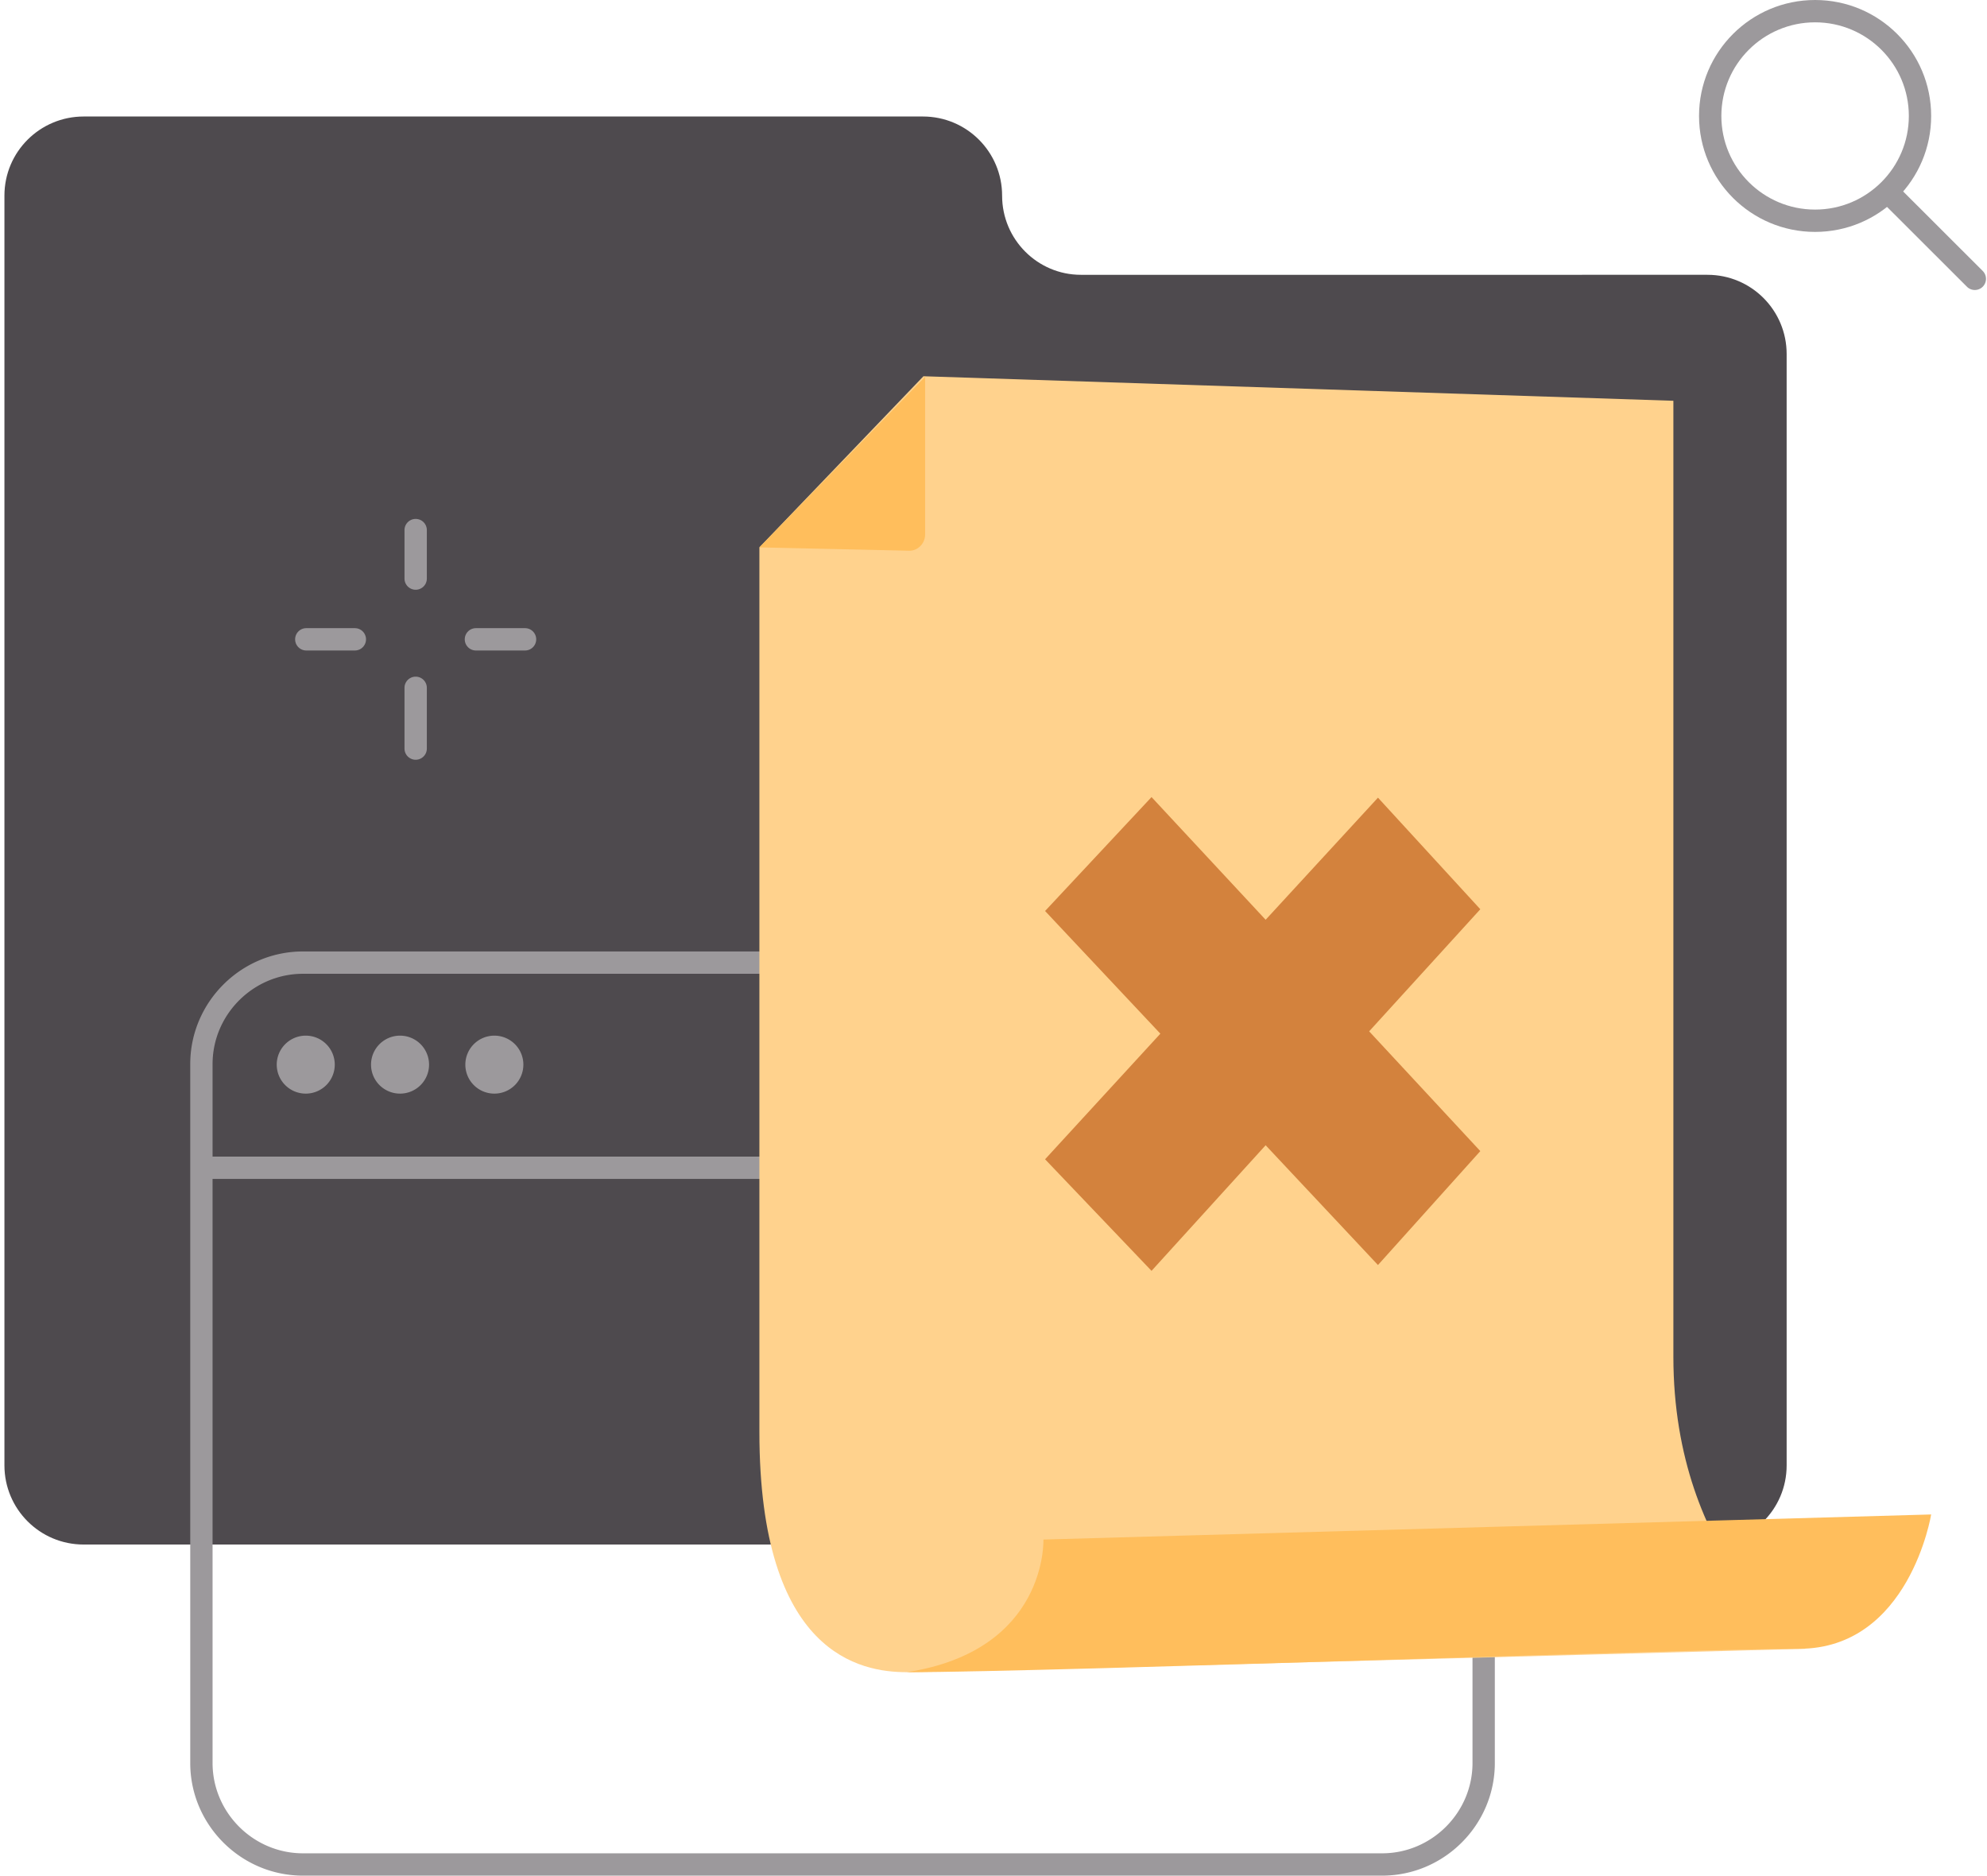<svg xmlns="http://www.w3.org/2000/svg" width="356" height="336" fill="none" viewBox="0 0 356 336"><path fill="#4E4A4E" d="M179.543 35.049c0-7.788-6.298-14.179-14.196-14.179H14.99C7.192 20.87.794 27.16.794 35.05v227.457c0 7.788 6.298 14.179 14.196 14.179h290.918c7.797 0 14.195-6.291 14.195-14.179v-199.1c0-7.788-6.298-14.179-14.195-14.179H193.639c-7.698 0-14.096-6.29-14.096-14.178"/><path fill="#9C999C" fill-rule="evenodd" d="M304.407 20.772C304.407 9.298 313.719 0 325.201 0s20.795 9.298 20.795 20.772-9.312 20.772-20.795 20.772c-11.482 0-20.794-9.298-20.794-20.772M325.201 4c-9.277 0-16.794 7.511-16.794 16.772s7.517 16.772 16.794 16.772 16.795-7.512 16.795-16.772S334.479 4 325.201 4" clip-rule="evenodd"/><path fill="#9C999C" fill-rule="evenodd" d="M337.283 33.436a2 2 0 0 1 2.829-.002l15.095 15.077a2 2 0 1 1-2.826 2.83l-15.096-15.077a2 2 0 0 1-.002-2.828M74.473 92.959a2 2 0 0 1 2 2v8.687a2 2 0 0 1-4 0v-8.687a2 2 0 0 1 2-2m-21.595 21.57a2 2 0 0 1 2-2h8.698a2 2 0 0 1 0 4h-8.698a2 2 0 0 1-2-2m30.392 0a2 2 0 0 1 2-2h8.798a2 2 0 0 1 0 4H85.27a2 2 0 0 1-2-2m-8.797 6.687a2 2 0 0 1 2 2V134.1a2 2 0 0 1-4 0v-10.884a2 2 0 0 1 2-2M54.28 174.443c-8.895 0-16.195 7.295-16.195 16.173v125.211c0 8.879 7.3 16.173 16.195 16.173h193.345c8.895 0 16.195-7.294 16.195-16.173V190.616c0-8.878-7.3-16.173-16.195-16.173zm-20.195 16.173c0-11.092 9.095-20.173 20.195-20.173h193.345c11.099 0 20.195 9.081 20.195 20.173v125.211c0 11.092-9.096 20.173-20.195 20.173H54.28c-11.1 0-20.195-9.081-20.195-20.173z" clip-rule="evenodd"/><path fill="#9C999C" d="M54.78 195.91a5.196 5.196 0 0 0 5.198-5.192 5.196 5.196 0 0 0-5.198-5.193 5.196 5.196 0 0 0-5.199 5.193 5.196 5.196 0 0 0 5.199 5.192m16.893 0a5.196 5.196 0 0 0 5.199-5.192 5.196 5.196 0 0 0-5.199-5.193 5.196 5.196 0 0 0-5.198 5.193 5.196 5.196 0 0 0 5.198 5.192m16.898 0a5.196 5.196 0 0 0 5.199-5.192 5.196 5.196 0 0 0-5.199-5.193 5.196 5.196 0 0 0-5.198 5.193 5.196 5.196 0 0 0 5.198 5.192"/><path fill="#9C999C" fill-rule="evenodd" d="M34.284 209.188a2 2 0 0 1 2-2H265.12a2 2 0 1 1 0 4H36.284a2 2 0 0 1-2-2" clip-rule="evenodd"/><path fill="#FFD28D" d="M136.057 98.055v158.462c0 39.939 18.194 43.035 26.392 43.035s161.055-4.194 161.055-4.194-23.694-15.676-23.694-52.321V71.795L165.448 67.4z"/><path fill="#FFBE5C" fill-rule="evenodd" d="m162.949 98.656-26.892-.6 29.691-30.553V95.76c0 1.598-1.299 2.896-2.799 2.896m23.992 177.135s.799 19.87-24.493 23.764c13.093 0 51.421-1.17 87.593-2.273 32.321-.987 62.921-1.921 72.261-1.921 19.795 0 23.694-24.063 23.694-24.063z" clip-rule="evenodd"/><path fill="#D3823D" d="m246.884 142.893-20.127 21.872-20.443-21.977-19.073 20.407 20.654 21.977-20.654 22.5 19.073 19.988 20.443-22.5 20.127 21.454 18.335-20.407-19.916-21.454 19.916-21.872z"/></svg>